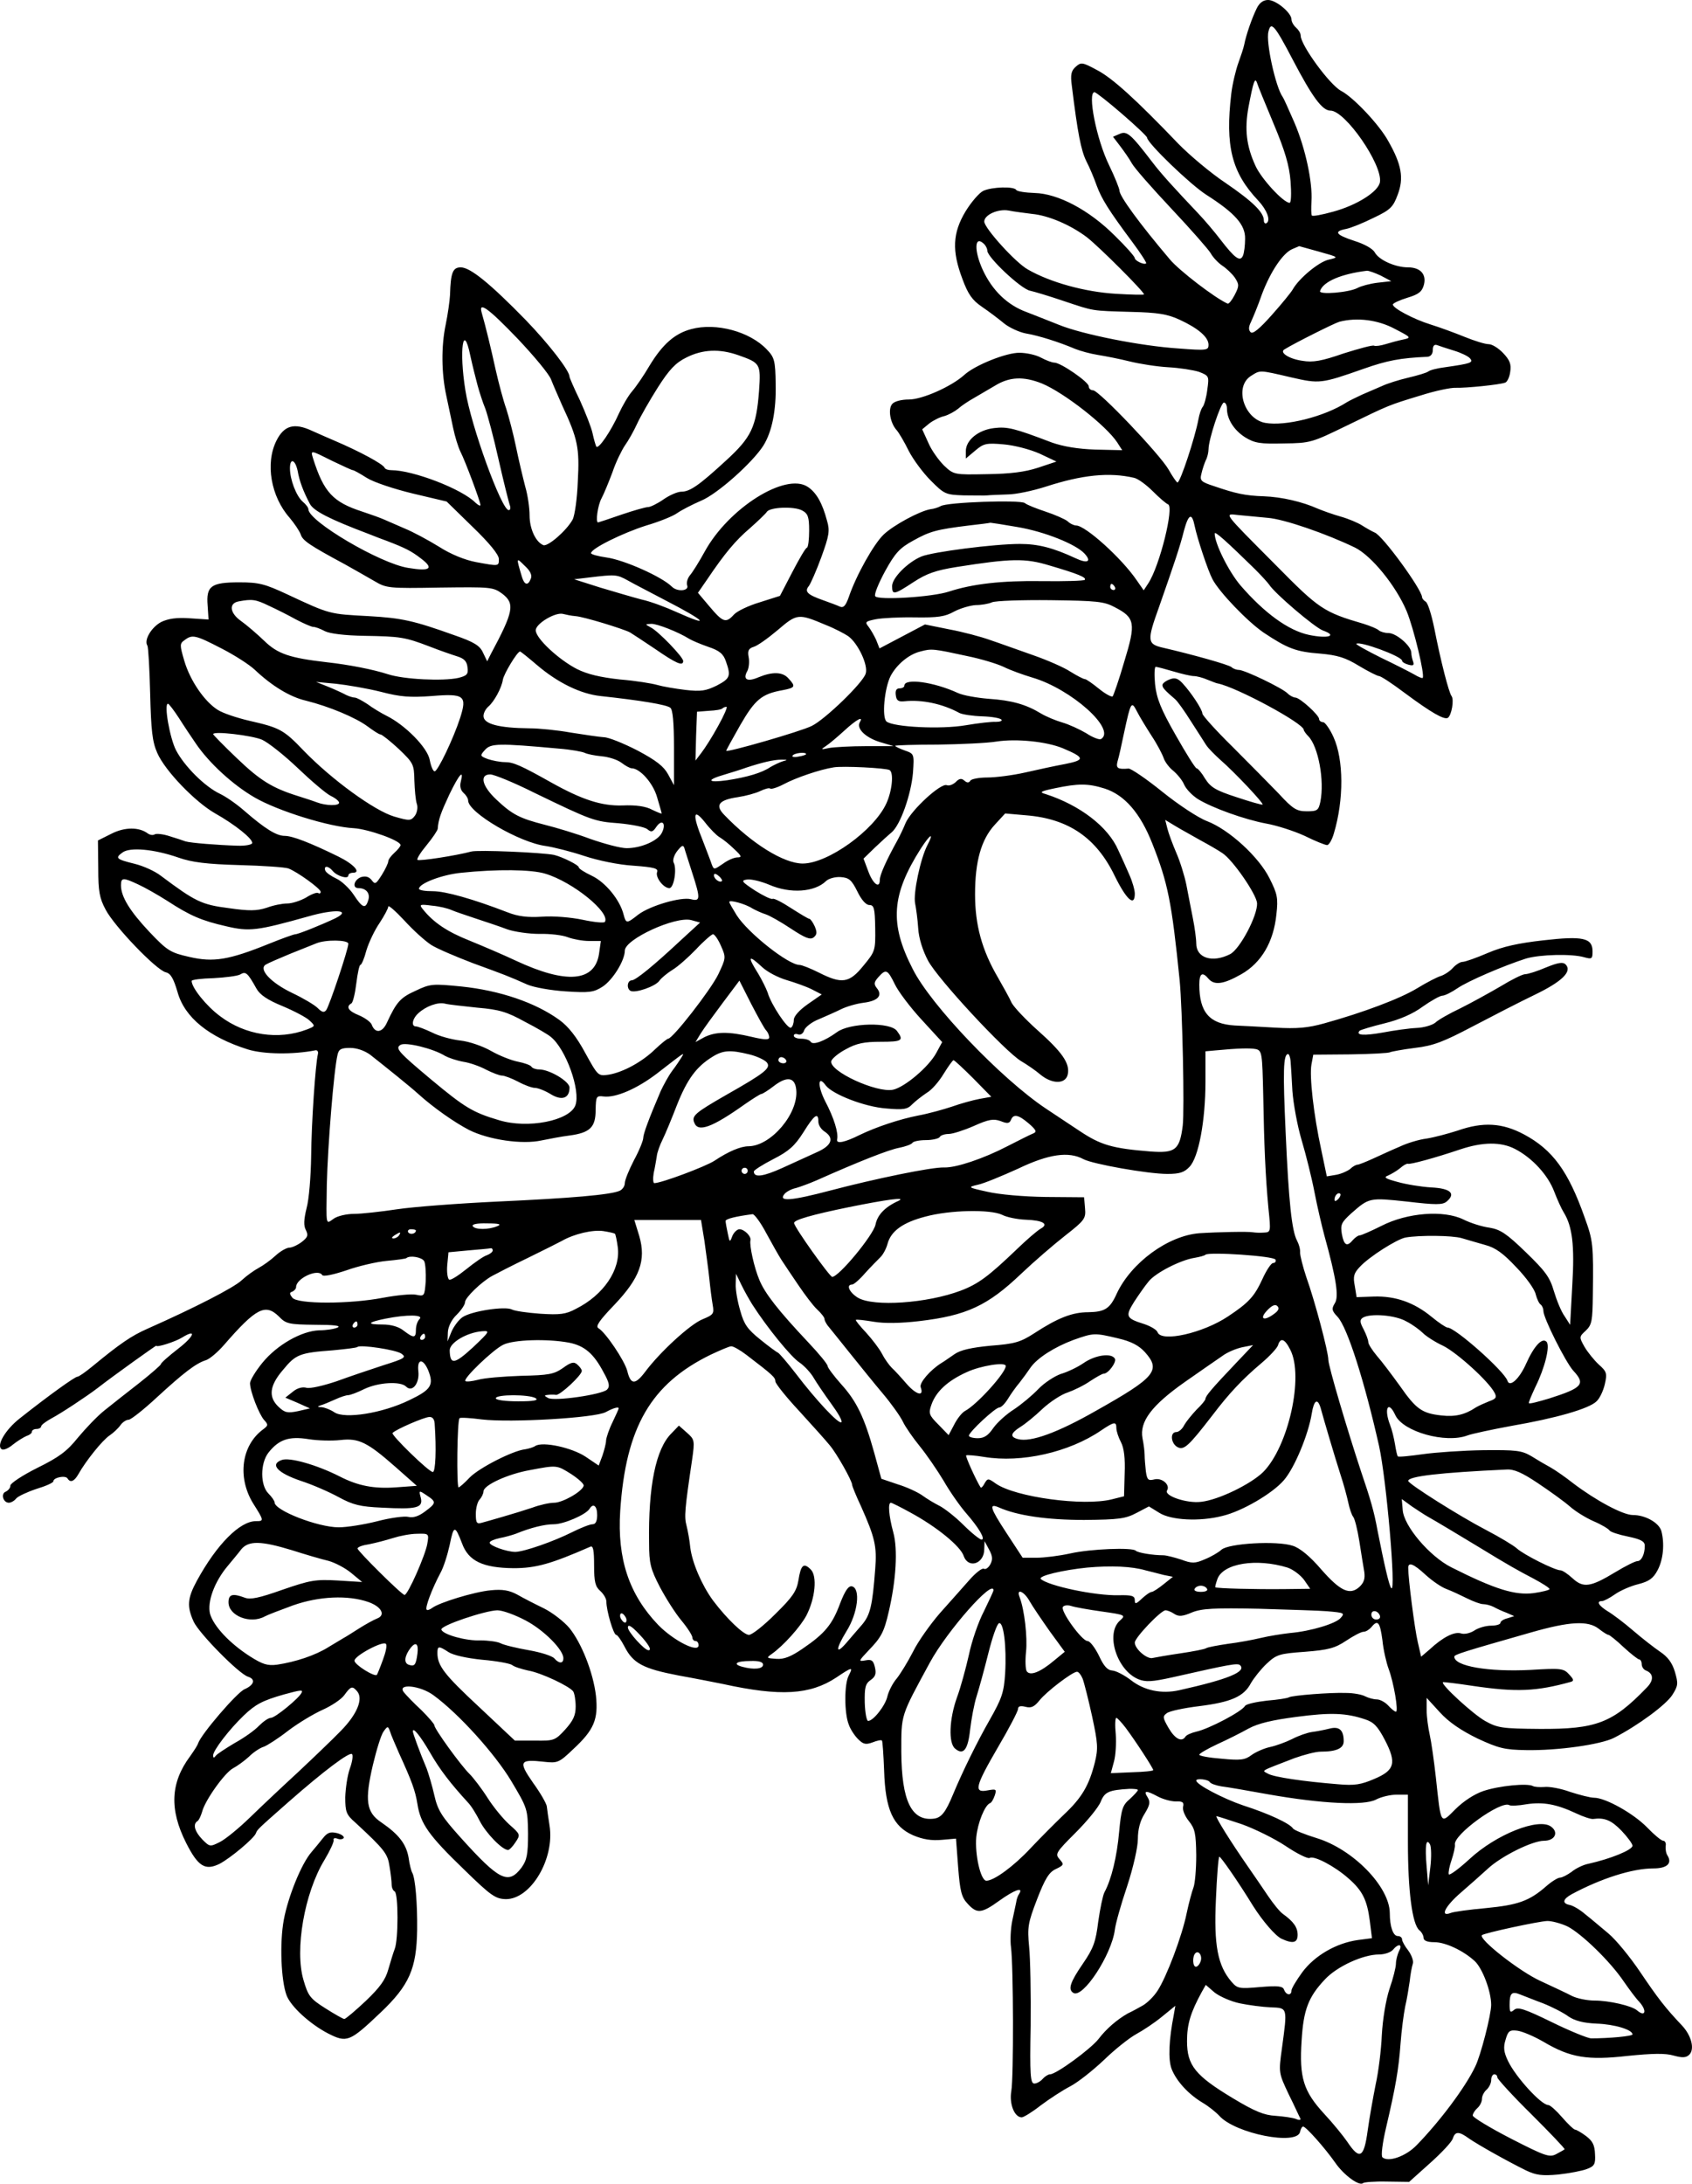 <svg xmlns="http://www.w3.org/2000/svg" version="1.0" preserveAspectRatio="xMidYMid meet" viewBox="102.62 65 550.75 710.6">

<g transform="translate(0,885) scale(0.1,-0.1)" fill="hsla(157, 14%, 25%, 0.6)" stroke="none">
<path d="M5117 8173 c-15 -30 -35 -87 -41 -119 -2 -10 -11 -37 -19 -59 -8 -22 -19 -67 -23 -100 -20 -170 1 -256 88 -348 28 -30 41 -64 27 -73 -5 -3 -9 1 -9 9 0 26 -37 62 -125 122 -48 32 -117 90 -154 128 -138 144 -214 213 -264 239 -48 26 -52 26 -69 11 -15 -13 -18 -26 -13 -62 19 -155 30 -210 47 -245 11 -21 26 -57 34 -80 16 -43 38 -79 117 -185 26 -35 46 -66 44 -68 -7 -6 -37 9 -37 17 0 5 -29 38 -65 73 -84 84 -185 137 -261 139 -30 1 -57 5 -60 10 -7 12 -79 10 -107 -3 -13 -6 -39 -36 -58 -67 -42 -70 -45 -128 -10 -220 18 -49 32 -69 63 -90 22 -15 54 -39 72 -54 17 -14 50 -29 71 -33 42 -7 108 -28 160 -50 17 -7 50 -16 75 -20 25 -4 71 -13 103 -21 32 -8 89 -17 125 -19 37 -2 82 -9 101 -15 33 -13 33 -14 27 -58 -3 -25 -10 -50 -15 -56 -5 -6 -11 -24 -14 -41 -11 -59 -59 -205 -68 -205 -3 0 -16 19 -29 42 -28 49 -227 258 -246 258 -8 0 -14 6 -14 13 0 14 -91 77 -112 77 -7 0 -26 7 -43 16 -16 9 -48 16 -70 16 -42 1 -145 -40 -180 -72 -42 -38 -137 -80 -180 -80 -25 0 -48 -6 -55 -15 -14 -17 -6 -62 15 -85 7 -8 25 -38 39 -67 15 -29 47 -72 72 -97 44 -44 48 -46 107 -48 34 0 69 -1 77 0 8 1 38 2 65 3 28 0 83 12 124 25 120 39 208 48 289 29 13 -3 40 -23 61 -44 21 -21 43 -40 49 -42 21 -7 -27 -201 -64 -257 l-15 -23 -23 33 c-49 72 -167 178 -197 178 -7 0 -20 6 -28 14 -9 7 -41 21 -71 31 -30 10 -61 22 -68 28 -14 11 -254 3 -274 -10 -7 -4 -22 -9 -33 -10 -35 -6 -119 -51 -152 -82 -32 -30 -90 -133 -114 -204 -10 -28 -17 -36 -29 -31 -8 4 -33 13 -55 21 -51 18 -61 28 -46 46 6 8 25 51 41 95 25 69 28 85 18 118 -15 57 -35 92 -63 110 -72 47 -257 -69 -335 -211 -18 -33 -40 -68 -48 -77 -8 -10 -12 -24 -9 -33 7 -18 -32 -22 -50 -4 -32 32 -155 87 -213 95 -28 4 -50 10 -50 14 0 15 104 66 180 90 41 12 86 30 100 40 14 10 49 28 79 41 53 22 167 124 202 179 28 45 42 114 40 200 -1 77 -4 87 -29 113 -55 58 -165 88 -246 66 -53 -14 -93 -49 -135 -118 -18 -31 -44 -69 -57 -84 -13 -15 -32 -48 -43 -72 -25 -56 -67 -119 -74 -108 -2 4 -8 24 -12 43 -4 19 -23 67 -41 107 -19 39 -34 74 -34 77 0 20 -67 106 -141 183 -117 120 -182 173 -213 173 -26 0 -33 -17 -35 -90 -1 -19 -7 -62 -14 -96 -15 -71 -14 -159 2 -232 6 -29 16 -76 22 -104 6 -29 17 -64 24 -78 16 -31 65 -163 65 -173 0 -5 -7 -1 -16 7 -44 45 -204 106 -274 106 -10 0 -20 3 -22 8 -5 12 -81 53 -163 88 -16 7 -49 21 -73 32 -58 27 -91 18 -116 -32 -37 -74 -18 -182 43 -251 16 -19 32 -43 36 -54 6 -20 28 -35 145 -98 30 -17 73 -41 95 -54 39 -23 46 -24 213 -21 165 2 173 2 203 -20 42 -32 37 -58 -37 -196 l-12 -24 -14 29 c-10 22 -29 34 -93 56 -131 47 -171 56 -278 62 -129 7 -125 5 -266 71 -73 34 -92 39 -156 39 -92 0 -108 -12 -103 -75 l3 -46 -61 4 c-43 3 -70 -1 -93 -12 -32 -17 -57 -59 -45 -77 3 -5 7 -76 9 -157 3 -119 7 -156 23 -192 25 -58 123 -159 187 -196 66 -37 126 -85 122 -98 -2 -5 -23 -9 -48 -8 -66 2 -152 9 -169 14 -8 3 -32 11 -52 17 -21 7 -43 9 -48 6 -6 -4 -16 -2 -23 3 -28 21 -75 21 -118 -1 l-44 -22 1 -90 c0 -75 4 -98 24 -135 28 -54 165 -197 196 -204 16 -4 25 -20 38 -64 23 -83 102 -147 229 -187 52 -16 147 -17 219 -3 7 2 11 -4 9 -12 -8 -33 -21 -221 -22 -333 -1 -65 -7 -141 -15 -169 -9 -37 -10 -57 -2 -71 8 -17 6 -23 -13 -38 -13 -10 -32 -19 -41 -19 -9 0 -30 -12 -45 -26 -15 -14 -40 -32 -55 -40 -15 -8 -40 -26 -55 -40 -25 -24 -154 -90 -305 -157 -55 -24 -92 -50 -182 -124 -22 -18 -43 -33 -48 -33 -8 0 -92 -60 -188 -136 -47 -37 -77 -89 -58 -100 5 -4 22 3 36 15 15 12 35 24 44 28 10 3 18 9 18 14 0 5 7 9 15 9 8 0 15 4 15 8 0 5 15 16 33 26 32 17 114 71 152 100 50 39 190 139 190 137 0 -7 62 13 83 26 50 31 41 5 -12 -36 -31 -24 -56 -46 -56 -50 0 -3 -32 -31 -70 -61 -39 -30 -89 -70 -113 -89 -23 -18 -62 -59 -87 -89 -36 -45 -62 -64 -133 -99 -48 -24 -87 -50 -87 -57 0 -8 -7 -16 -15 -20 -17 -6 -9 -36 10 -36 7 0 18 6 24 14 6 7 36 21 66 31 30 9 55 20 55 25 0 12 39 20 46 9 9 -15 22 -10 36 15 23 41 77 109 101 125 12 8 28 23 35 33 7 10 19 18 27 18 7 0 49 33 92 73 86 79 127 111 160 121 12 4 38 26 58 49 105 121 135 136 179 93 23 -24 32 -26 118 -27 61 0 86 -3 73 -9 -11 -5 -38 -9 -60 -9 -57 -2 -137 -47 -185 -106 -22 -27 -40 -57 -40 -66 0 -26 29 -101 46 -120 14 -15 13 -18 -3 -30 -71 -52 -85 -156 -33 -241 36 -57 36 -58 9 -58 -52 0 -127 -75 -192 -194 -31 -57 -33 -84 -10 -134 19 -39 146 -168 176 -178 26 -8 21 -27 -11 -41 -25 -11 -141 -146 -151 -176 -2 -7 -14 -25 -26 -42 -64 -86 -68 -173 -13 -282 39 -77 62 -91 109 -68 36 19 111 82 118 99 5 13 4 12 106 102 116 102 199 164 207 156 4 -4 1 -25 -7 -47 -8 -22 -14 -64 -15 -93 0 -48 3 -57 33 -83 95 -88 105 -101 111 -142 4 -23 7 -50 7 -59 0 -10 4 -20 10 -23 12 -8 12 -157 0 -187 -5 -13 -14 -43 -21 -67 -9 -33 -27 -58 -73 -102 -34 -32 -66 -59 -70 -59 -4 0 -32 16 -62 35 -49 31 -56 40 -71 92 -29 98 3 283 68 390 18 30 32 60 30 65 -2 6 4 8 12 5 9 -4 18 -2 21 2 2 5 -7 12 -22 16 -22 5 -31 2 -46 -17 -10 -13 -27 -33 -37 -45 -33 -38 -76 -145 -90 -220 -14 -75 -9 -198 9 -246 14 -37 77 -94 135 -124 61 -31 70 -28 170 67 95 90 118 144 120 270 1 86 -6 169 -16 186 -3 5 -9 27 -12 50 -8 44 -32 75 -89 114 -49 33 -54 71 -27 187 12 50 27 99 35 109 13 18 14 18 21 -1 3 -11 17 -42 29 -70 42 -92 53 -122 60 -166 10 -64 38 -103 150 -211 90 -88 104 -97 138 -98 81 0 159 131 142 239 -4 25 -8 54 -9 63 -1 9 -21 44 -45 77 -48 69 -44 77 36 68 44 -5 49 -3 95 41 68 63 82 97 74 174 -9 76 -47 172 -87 221 -17 20 -54 49 -82 63 -29 14 -68 34 -87 45 -26 14 -48 18 -87 14 -53 -5 -168 -40 -191 -58 -7 -5 -15 -8 -17 -5 -6 6 17 67 44 118 11 19 24 61 31 93 13 64 17 65 40 5 21 -58 68 -80 168 -81 73 0 122 14 250 70 9 4 12 -12 12 -61 0 -54 4 -69 20 -83 11 -10 20 -25 20 -35 0 -29 23 -108 32 -108 4 0 16 -17 27 -38 28 -55 61 -72 175 -94 56 -10 121 -23 146 -28 187 -41 283 -35 368 21 52 35 56 36 41 7 -15 -27 -15 -123 0 -160 5 -15 19 -36 30 -47 17 -17 25 -19 47 -11 15 6 29 9 31 6 2 -2 5 -46 7 -97 4 -128 29 -182 94 -211 33 -14 61 -18 94 -15 l46 4 7 -93 c6 -78 11 -98 31 -119 30 -33 45 -32 103 10 49 35 79 46 65 23 -5 -7 -9 -19 -10 -28 -2 -8 -7 -35 -13 -61 -5 -25 -7 -63 -4 -85 8 -61 9 -424 1 -469 -7 -41 10 -85 34 -85 6 0 34 17 62 39 28 21 71 49 96 62 25 13 74 52 110 86 36 35 83 72 105 84 22 12 60 37 84 57 l43 35 -5 -29 c-16 -81 -19 -146 -7 -177 16 -40 55 -82 100 -109 19 -11 44 -31 55 -43 52 -58 254 -98 263 -52 2 9 6 17 10 17 9 0 71 -70 104 -117 28 -41 79 -78 91 -67 3 3 38 6 78 5 l72 -1 68 61 c37 33 71 69 74 80 8 24 20 24 53 0 29 -20 121 -72 186 -104 32 -15 51 -18 105 -13 36 4 78 12 93 18 24 9 28 16 26 48 -1 30 -8 43 -29 59 -16 12 -32 21 -36 21 -4 0 -23 18 -42 40 -19 22 -39 40 -45 40 -23 0 -106 91 -131 143 -14 29 -16 45 -8 70 8 28 13 32 38 29 16 -2 54 -18 85 -36 88 -52 143 -61 275 -46 80 8 122 9 149 1 29 -8 41 -7 51 3 18 18 7 62 -24 95 -54 57 -78 88 -136 174 -33 49 -79 105 -103 125 -24 20 -58 49 -76 63 -17 15 -40 28 -50 30 -26 5 -23 19 6 35 95 51 197 84 266 84 44 0 62 16 46 42 -5 7 -7 21 -6 31 2 9 -2 17 -8 17 -6 0 -30 20 -53 44 -44 45 -135 96 -172 96 -12 0 -47 9 -78 19 -30 11 -68 18 -84 16 -15 -1 -32 0 -37 3 -18 10 -110 1 -161 -16 -30 -10 -66 -34 -91 -59 -50 -50 -47 -54 -64 103 -6 54 -15 117 -20 139 -5 22 -10 58 -10 80 l0 40 43 -47 c29 -32 69 -59 122 -85 69 -32 89 -37 158 -38 103 -2 244 18 287 40 78 40 170 108 190 140 19 30 19 37 8 75 -9 30 -24 49 -48 65 -19 13 -59 44 -88 69 -29 25 -66 53 -83 63 -29 18 -38 33 -18 33 6 0 25 10 42 22 17 12 51 27 76 33 35 9 49 19 63 46 18 34 23 85 12 127 -8 27 -52 52 -93 52 -32 0 -120 47 -195 104 -24 19 -57 42 -73 51 -15 8 -44 25 -63 37 -31 18 -49 20 -155 19 -66 -1 -155 -7 -197 -13 -43 -6 -80 -10 -82 -7 -2 2 -6 20 -9 39 -3 19 -10 48 -16 63 -21 54 -6 82 17 32 25 -54 164 -93 235 -66 13 5 78 19 143 31 145 25 253 56 277 80 10 9 22 34 27 56 8 35 6 41 -20 64 -15 14 -36 40 -46 57 -18 32 -18 33 4 53 20 19 22 32 23 118 2 162 1 174 -27 251 -53 150 -104 220 -198 270 -70 37 -132 41 -215 12 -31 -10 -76 -22 -101 -26 -25 -3 -64 -15 -87 -26 -24 -10 -63 -28 -87 -39 -24 -11 -47 -20 -51 -20 -5 0 -16 -6 -24 -14 -9 -7 -29 -16 -46 -19 l-30 -5 -18 86 c-25 115 -39 240 -32 278 l6 32 121 1 c67 1 125 4 129 7 4 2 41 9 81 14 60 7 93 20 188 70 63 33 154 80 202 103 89 43 123 76 100 99 -8 8 -24 6 -63 -10 -28 -12 -59 -22 -68 -22 -9 0 -45 -18 -81 -40 -36 -21 -94 -53 -130 -71 -36 -17 -73 -38 -82 -47 -10 -8 -37 -16 -60 -17 -24 -1 -74 -8 -111 -15 -62 -11 -89 -9 -75 6 4 3 40 14 81 24 49 12 93 31 125 55 27 19 56 35 63 35 8 0 30 11 49 24 35 24 152 74 224 97 45 13 148 16 189 4 25 -7 27 -5 27 19 0 44 -31 51 -161 36 -80 -9 -131 -20 -180 -41 -37 -16 -74 -29 -82 -29 -8 0 -22 -9 -32 -20 -10 -11 -27 -22 -39 -26 -11 -3 -46 -21 -77 -40 -56 -34 -176 -79 -302 -114 -54 -15 -88 -18 -160 -14 -51 3 -110 6 -132 7 -82 5 -115 43 -115 133 0 37 10 43 30 19 19 -22 49 -18 107 15 65 37 105 105 114 195 6 53 3 66 -22 116 -35 71 -133 160 -204 187 -29 11 -94 54 -146 96 -52 42 -101 75 -109 75 -36 -3 -42 1 -36 24 4 12 13 54 21 92 22 102 24 105 42 70 8 -16 30 -52 48 -80 18 -27 35 -60 39 -72 4 -12 18 -31 31 -41 13 -11 30 -31 36 -46 7 -15 27 -35 44 -46 47 -29 153 -67 223 -80 34 -6 90 -24 125 -40 34 -17 67 -30 73 -30 6 0 16 17 22 38 33 110 32 240 -1 313 -12 27 -28 49 -34 49 -7 0 -13 5 -13 10 0 13 -62 69 -77 70 -6 0 -18 6 -25 13 -17 18 -141 77 -159 77 -8 0 -19 4 -24 9 -9 8 -127 41 -222 63 -53 12 -54 22 -14 133 49 140 69 199 81 248 15 55 26 60 35 15 8 -39 43 -145 58 -173 22 -42 114 -138 167 -174 77 -51 104 -62 184 -68 56 -5 82 -13 126 -40 30 -18 60 -33 65 -33 6 0 44 -25 85 -56 85 -63 127 -87 139 -80 12 8 21 59 12 71 -9 12 -35 113 -56 220 -9 44 -21 83 -28 87 -7 4 -12 11 -12 15 -2 27 -129 201 -154 210 -9 4 -27 14 -41 23 -14 9 -45 22 -70 29 -25 7 -58 19 -75 26 -49 22 -117 38 -175 40 -61 2 -92 9 -162 33 -43 14 -47 18 -41 41 3 14 10 34 14 43 5 9 9 26 9 36 0 32 40 152 50 152 6 0 10 -9 10 -20 0 -34 23 -70 59 -93 31 -19 49 -22 126 -20 87 1 92 3 205 58 140 68 135 66 240 98 47 15 99 26 115 25 33 -1 143 10 161 17 6 2 14 18 16 35 4 24 -1 38 -23 61 -15 16 -36 29 -47 29 -12 0 -47 11 -79 24 -32 13 -81 31 -110 40 -55 17 -123 53 -123 65 0 4 21 14 47 22 37 11 48 20 54 42 9 34 -11 57 -52 57 -41 0 -95 24 -108 49 -7 12 -34 27 -66 37 -61 20 -69 31 -27 39 15 3 55 19 89 36 55 26 64 35 79 76 20 53 13 97 -31 174 -29 53 -113 142 -153 163 -37 19 -132 149 -132 180 0 8 -7 19 -15 26 -8 7 -15 19 -15 27 0 21 -50 63 -76 63 -16 0 -28 -9 -37 -27z m117 -167 c64 -122 96 -166 123 -166 48 0 169 -175 161 -232 -4 -31 -75 -76 -153 -97 -36 -10 -67 -16 -69 -12 -2 3 -2 24 -1 46 4 63 -20 173 -55 255 -18 41 -35 80 -39 85 -23 33 -55 179 -46 212 8 35 20 22 79 -91z m-62 -209 c37 -88 51 -136 55 -187 3 -39 2 -70 -3 -70 -20 0 -92 78 -111 120 -30 65 -36 119 -23 191 16 84 21 99 28 79 2 -8 27 -68 54 -133z m-493 32 c44 -38 81 -73 81 -77 1 -18 141 -153 193 -186 94 -60 127 -98 126 -143 0 -21 -3 -46 -7 -55 -9 -21 -26 -9 -73 52 -19 25 -52 64 -74 87 -73 77 -120 128 -150 168 -69 90 -81 100 -105 89 l-21 -9 23 -30 c12 -16 30 -41 38 -56 8 -15 67 -82 130 -149 63 -67 120 -132 127 -144 7 -13 24 -31 37 -40 14 -9 33 -27 42 -40 14 -22 14 -27 -1 -56 -9 -17 -19 -30 -23 -28 -41 18 -158 108 -188 144 -100 118 -164 206 -164 224 0 6 -15 44 -34 83 -41 84 -71 237 -47 237 4 0 45 -32 90 -71z m-294 -325 c54 -5 126 -36 179 -76 40 -31 186 -177 186 -186 0 -2 -42 -1 -92 2 -100 6 -213 37 -286 79 -40 22 -142 135 -142 156 0 22 45 42 79 36 19 -4 54 -8 76 -11z m-145 -120 c0 -21 109 -124 139 -130 14 -3 64 -18 111 -34 99 -33 86 -31 220 -35 84 -2 116 -7 155 -25 61 -28 95 -57 95 -82 0 -18 -6 -19 -97 -12 -124 8 -314 46 -390 77 -32 13 -79 31 -104 41 -64 23 -113 71 -144 138 -28 61 -27 111 1 87 8 -6 14 -18 14 -25z m1080 -3 c64 -18 65 -18 31 -26 -32 -7 -97 -61 -117 -97 -5 -9 -35 -46 -68 -83 -41 -46 -62 -63 -69 -56 -7 7 -7 17 1 33 6 13 23 53 36 91 28 74 69 135 100 147 12 5 21 9 21 9 0 0 29 -8 65 -18z m201 -78 l34 -18 -45 -5 c-25 -3 -54 -11 -65 -17 -28 -15 -127 -23 -122 -10 10 31 70 56 153 66 6 0 26 -7 45 -16z m-2810 -205 c54 -57 103 -116 109 -133 6 -16 23 -54 36 -84 51 -109 57 -139 51 -247 -2 -56 -10 -112 -17 -125 -20 -36 -80 -88 -95 -83 -25 10 -45 53 -45 97 0 24 -6 66 -14 93 -7 27 -21 85 -30 129 -9 44 -24 100 -32 125 -9 25 -24 81 -34 125 -16 73 -33 143 -46 188 -11 38 23 13 117 -85z m2855 32 c54 -28 55 -29 27 -35 -15 -3 -41 -10 -57 -15 -16 -5 -32 -7 -37 -5 -4 3 -48 -9 -99 -25 -72 -25 -100 -30 -135 -24 -43 6 -75 27 -58 37 34 21 164 86 179 90 58 15 126 6 180 -23z m-2985 -185 c6 -22 17 -56 25 -75 7 -19 27 -93 43 -165 16 -71 33 -138 36 -147 4 -10 3 -18 -3 -18 -23 0 -123 274 -141 390 -21 130 -7 225 16 113 7 -32 18 -76 24 -98z m3178 114 c23 -7 46 -18 52 -25 12 -14 3 -17 -81 -29 -24 -3 -49 -9 -55 -14 -5 -4 -35 -13 -65 -20 -30 -7 -68 -19 -85 -27 -16 -7 -46 -20 -65 -28 -19 -9 -42 -20 -50 -25 -73 -47 -201 -79 -266 -67 -68 13 -101 116 -47 152 32 20 25 21 132 -4 92 -21 97 -21 236 28 77 27 118 35 208 39 10 1 17 9 17 22 0 14 5 19 14 16 8 -3 32 -11 55 -18z m-2329 -15 c71 -25 73 -28 67 -115 -9 -119 -25 -152 -108 -228 -87 -80 -117 -101 -145 -101 -12 0 -38 -11 -58 -25 -20 -14 -43 -25 -50 -25 -8 0 -47 -11 -88 -25 -40 -14 -74 -25 -75 -25 -9 0 -1 56 11 78 8 15 24 54 36 86 11 33 30 71 40 86 11 15 29 47 40 71 11 24 42 78 68 119 37 58 58 80 93 97 52 26 107 29 169 7z m988 -92 c72 -30 209 -137 245 -192 l16 -25 -87 2 c-58 2 -105 10 -142 23 -123 47 -145 52 -188 47 -51 -6 -92 -39 -92 -75 l0 -24 31 26 c27 23 36 25 92 20 35 -3 85 -16 117 -30 l55 -26 -60 -20 c-43 -14 -90 -20 -167 -21 -106 -2 -107 -2 -139 28 -17 17 -41 50 -51 74 l-20 44 23 19 c13 10 35 21 49 24 14 4 34 15 45 24 11 10 34 25 50 34 17 10 48 28 70 41 47 29 93 31 153 7z m-2310 -252 c34 -16 63 -30 67 -30 3 0 23 -11 45 -25 22 -14 88 -36 150 -51 l110 -26 85 -83 c54 -52 85 -90 85 -104 0 -24 1 -24 -75 -10 -36 7 -81 25 -120 50 -34 21 -84 48 -111 59 -27 12 -58 25 -69 30 -11 5 -42 16 -69 25 -96 31 -126 63 -161 174 -8 27 -9 27 63 -9z m-113 -32 c6 -34 18 -66 40 -108 13 -23 63 -49 190 -97 22 -9 49 -19 60 -23 60 -23 80 -33 111 -57 44 -33 31 -43 -41 -31 -91 14 -325 152 -325 191 0 5 -8 16 -19 25 -21 19 -41 72 -41 108 0 35 17 29 25 -8z m1642 -129 c19 -10 23 -21 23 -65 0 -29 -3 -54 -7 -56 -5 -1 -26 -38 -48 -80 l-40 -77 -66 -21 c-37 -11 -74 -29 -84 -40 -26 -29 -36 -25 -79 26 l-38 45 29 42 c58 86 93 128 140 168 26 23 51 47 55 53 9 16 89 19 115 5z m1515 -24 c54 -4 192 -52 285 -97 54 -27 133 -124 168 -207 23 -56 60 -209 52 -217 -1 -2 -14 3 -27 11 -14 8 -63 33 -109 55 -46 23 -82 43 -80 45 11 10 149 -41 149 -55 0 -4 9 -10 21 -13 15 -4 19 -2 15 10 -3 8 -6 21 -6 29 0 22 -49 64 -74 64 -12 0 -26 4 -32 9 -5 5 -27 14 -49 21 -130 38 -145 48 -285 190 -177 178 -170 169 -123 164 21 -2 64 -6 95 -9z m-814 -30 c89 -15 190 -56 218 -86 25 -27 10 -34 -30 -15 -71 33 -120 46 -180 46 -84 0 -285 -26 -321 -41 -45 -19 -95 -70 -95 -96 0 -30 6 -29 70 13 43 28 72 38 140 49 178 28 223 29 302 5 92 -27 122 -39 115 -47 -3 -3 -66 -5 -139 -4 -132 2 -226 -9 -303 -34 -54 -18 -232 -29 -240 -15 -4 6 11 42 32 81 33 60 48 76 92 100 54 30 75 36 181 49 36 4 67 8 70 9 3 0 42 -6 88 -14z m773 -137 c21 -21 41 -43 46 -50 18 -29 150 -141 176 -150 48 -17 16 -27 -46 -14 -67 14 -145 71 -223 161 -39 46 -84 137 -84 169 0 9 38 -25 131 -116z m-2357 -31 c-9 -24 -21 -21 -29 6 -19 64 -19 64 9 36 18 -16 25 -31 20 -42z m316 -6 c19 -11 76 -40 125 -66 128 -66 148 -88 34 -37 -35 16 -86 35 -114 41 -27 7 -88 25 -135 39 l-85 27 50 6 c84 10 89 10 125 -10z m1585 -21 c3 -5 1 -10 -4 -10 -6 0 -11 5 -11 10 0 6 2 10 4 10 3 0 8 -4 11 -10z m-2754 -61 c24 -11 64 -31 89 -45 25 -13 50 -24 56 -24 7 0 23 -6 38 -14 16 -8 65 -14 128 -15 117 -2 132 -4 213 -35 33 -13 74 -27 90 -32 22 -7 31 -16 33 -36 3 -22 -2 -27 -30 -34 -50 -11 -177 -5 -229 12 -50 16 -127 31 -199 39 -121 14 -160 27 -204 70 -24 23 -58 52 -75 64 -37 26 -41 58 -8 64 43 8 55 7 98 -14z m2754 -5 c66 -34 69 -52 31 -176 -17 -59 -35 -110 -38 -114 -4 -3 -24 8 -45 25 -21 17 -41 31 -45 31 -5 0 -26 11 -47 24 -21 14 -76 38 -122 54 -46 16 -109 39 -139 49 -30 11 -91 27 -134 35 l-79 16 -74 -39 -74 -39 -11 28 c-7 15 -18 34 -25 43 -12 15 -10 17 24 24 21 4 79 7 128 6 73 -1 97 2 127 19 21 11 53 20 70 21 18 0 42 4 53 9 11 5 97 8 190 7 151 -2 175 -4 210 -23z m-1755 -29 c27 -2 157 -42 177 -53 7 -4 43 -28 82 -54 68 -47 91 -57 91 -39 0 13 -80 96 -105 109 -20 11 -20 11 2 12 19 0 86 -26 123 -49 8 -5 36 -17 62 -26 36 -12 49 -23 57 -47 17 -48 14 -56 -30 -79 -35 -17 -51 -20 -102 -14 -33 4 -74 11 -91 16 -17 5 -72 14 -122 18 -64 7 -106 17 -140 34 -60 31 -134 100 -134 126 0 22 66 61 90 53 8 -2 26 -6 40 -7z m815 -29 c28 -11 60 -28 72 -36 32 -23 66 -95 57 -122 -9 -30 -131 -148 -175 -170 -35 -18 -279 -88 -279 -81 0 2 21 40 46 84 48 83 70 101 137 113 42 8 44 12 20 38 -19 22 -52 23 -98 4 -37 -16 -52 -7 -36 21 5 10 7 30 4 45 -4 20 0 28 16 33 12 3 47 28 79 55 63 54 67 54 157 16z m-1968 -76 c43 -22 91 -53 108 -69 56 -53 115 -89 167 -101 76 -19 162 -55 201 -84 19 -14 37 -26 42 -26 4 0 31 -21 59 -47 48 -46 50 -50 51 -103 1 -30 4 -64 8 -76 4 -11 1 -28 -6 -38 -13 -17 -17 -18 -68 -3 -64 19 -203 120 -294 214 -66 69 -78 75 -179 98 -38 9 -84 24 -101 35 -43 27 -90 95 -109 160 -15 51 -15 56 1 67 25 19 35 17 120 -27z m2428 -25 c44 -9 97 -25 118 -35 22 -11 64 -26 94 -35 126 -37 274 -169 223 -200 -5 -3 -27 5 -48 19 -22 13 -57 29 -78 35 -21 6 -52 19 -69 29 -49 30 -96 43 -170 48 -38 3 -84 11 -101 19 -78 36 -174 49 -174 24 0 -5 -7 -9 -16 -9 -10 0 -14 -7 -12 -22 2 -18 9 -22 28 -20 57 6 124 -8 179 -38 10 -5 43 -10 75 -11 31 -1 59 -6 62 -11 3 -4 -5 -7 -18 -7 -13 1 -57 -4 -98 -11 -82 -14 -235 -6 -258 12 -16 13 -7 108 13 148 20 38 60 71 97 80 37 10 42 9 153 -15z m-1401 -29 c68 -58 142 -94 207 -101 129 -14 215 -28 227 -38 8 -6 12 -46 12 -131 l0 -121 -19 35 c-14 26 -38 45 -100 78 -45 23 -94 43 -109 43 -15 1 -63 8 -107 15 -44 8 -105 14 -135 14 -100 1 -150 14 -150 40 0 10 7 23 16 31 18 15 43 60 47 87 3 19 47 92 56 92 2 0 27 -20 55 -44z m2072 -21 c27 -8 57 -15 66 -15 9 0 29 -5 45 -12 15 -6 30 -12 33 -12 61 -12 280 -130 280 -151 0 -3 7 -13 15 -21 32 -33 53 -143 39 -213 -6 -28 -10 -31 -44 -31 -33 0 -45 7 -91 57 -30 31 -98 100 -151 153 -54 53 -98 102 -98 108 0 13 -37 69 -65 99 -15 16 -25 19 -42 12 -13 -5 -23 -13 -23 -18 0 -9 6 -16 42 -47 7 -6 30 -38 50 -70 21 -33 44 -68 50 -78 7 -11 29 -33 48 -50 46 -40 140 -140 136 -144 -2 -2 -40 9 -85 24 -68 22 -84 32 -102 60 -11 19 -24 34 -28 34 -4 0 -34 48 -68 108 -48 84 -62 119 -67 165 -3 31 -2 57 2 57 5 0 31 -7 58 -15z m-2581 -66 c65 -17 96 -19 166 -14 107 9 116 1 93 -71 -22 -68 -73 -174 -83 -174 -5 0 -12 16 -16 37 -7 40 -80 114 -141 144 -18 9 -46 26 -62 38 -17 11 -35 21 -41 21 -6 0 -19 4 -29 9 -9 5 -35 17 -57 26 l-40 16 65 -6 c36 -4 101 -15 145 -26z m-656 -86 c17 -27 42 -64 55 -83 43 -63 120 -134 191 -175 76 -44 243 -96 323 -100 47 -3 152 -40 152 -55 0 -4 -9 -15 -20 -25 -11 -10 -20 -22 -20 -28 0 -5 -9 -25 -21 -44 -19 -30 -22 -32 -33 -17 -9 11 -19 14 -34 10 -23 -8 -31 -36 -9 -36 25 0 39 -17 32 -39 -9 -30 -19 -26 -48 18 -14 21 -40 45 -56 52 -17 8 -33 19 -36 26 -6 17 10 16 24 -1 14 -17 51 -28 51 -15 0 5 7 9 15 9 28 0 3 28 -48 53 -92 45 -149 67 -174 67 -27 0 -64 23 -132 82 -25 22 -60 46 -79 55 -49 23 -116 90 -143 142 -20 39 -40 151 -26 151 3 0 19 -21 36 -47z m1755 -25 c-19 -35 -44 -74 -55 -88 l-19 -25 2 80 3 79 39 3 c21 1 41 4 44 8 3 3 9 5 13 5 4 0 -8 -28 -27 -62z m461 12 c-12 -20 17 -49 63 -64 l47 -14 -90 0 c-49 0 -103 -3 -120 -6 -27 -6 -28 -5 -11 6 11 7 38 30 60 50 39 36 64 50 51 28z m-1946 -57 c20 -9 72 -50 116 -92 44 -42 92 -83 108 -91 15 -7 27 -17 27 -22 0 -11 -43 -10 -72 1 -13 5 -41 14 -63 21 -83 26 -123 51 -198 123 -42 40 -77 76 -77 78 0 11 126 -4 159 -18z m2607 -28 c71 -30 73 -38 8 -51 -33 -6 -92 -19 -132 -28 -40 -9 -95 -16 -122 -16 -27 0 -52 -5 -55 -10 -5 -8 -11 -8 -20 0 -9 8 -17 7 -28 -5 -9 -8 -21 -13 -29 -10 -19 8 -115 -80 -134 -123 -8 -20 -21 -46 -27 -57 -37 -67 -57 -112 -57 -128 0 -31 -23 -13 -38 29 l-15 40 36 35 c20 19 44 41 55 50 29 24 64 124 70 195 4 61 4 61 -27 72 -17 6 -31 13 -31 15 0 2 62 4 138 4 75 1 162 5 192 10 65 10 163 0 216 -22z m-1641 -1 c39 -3 77 -10 85 -14 8 -4 33 -9 55 -11 22 -2 51 -11 64 -21 13 -10 28 -18 33 -18 27 0 70 -48 83 -94 8 -27 15 -51 15 -53 0 -2 -14 4 -31 12 -20 11 -52 16 -97 14 -68 -2 -132 19 -232 75 -98 55 -123 66 -150 66 -16 0 -41 5 -56 10 -26 10 -26 11 -9 30 19 21 43 22 240 4z m805 -18 c0 -2 -11 -6 -25 -8 -13 -3 -22 -1 -19 3 5 9 44 13 44 5z m-75 -23 c-10 -3 -29 -12 -41 -19 -28 -19 -76 -33 -141 -43 -64 -9 -69 1 -10 18 23 7 56 17 72 23 52 17 89 26 115 26 20 0 21 -1 5 -5z m347 -29 c14 -9 8 -68 -11 -109 -40 -87 -190 -195 -272 -195 -61 0 -165 64 -256 159 -30 31 -17 48 45 57 26 4 59 13 73 20 15 7 29 11 32 8 3 -3 23 3 44 14 39 21 118 48 163 55 29 5 171 -2 182 -9z m-1396 -38 c-4 -15 0 -28 9 -36 8 -7 15 -18 15 -25 0 -39 167 -137 253 -148 26 -4 82 -18 124 -32 45 -15 112 -29 161 -32 68 -5 82 -9 77 -21 -6 -17 21 -52 40 -52 15 0 25 63 14 83 -4 7 1 24 11 37 15 19 20 22 24 10 2 -8 14 -44 25 -79 28 -86 27 -95 -4 -87 -33 8 -132 -21 -171 -50 -38 -30 -40 -30 -48 0 -12 48 -59 105 -103 126 -23 11 -43 23 -43 28 0 7 -52 33 -80 40 -39 8 -248 17 -270 11 -48 -13 -170 -32 -175 -27 -3 3 10 24 30 48 19 23 35 47 36 53 2 30 10 52 38 112 32 66 48 84 37 41z m238 -35 c190 -92 197 -94 277 -100 42 -4 83 -12 92 -19 13 -11 18 -10 30 8 19 27 33 9 17 -21 -14 -26 -68 -49 -114 -49 -20 0 -72 14 -118 30 -45 17 -112 37 -148 46 -82 21 -106 33 -158 82 -47 44 -56 82 -20 82 12 0 76 -26 142 -59z m1858 13 c65 -21 116 -80 155 -179 51 -129 63 -189 89 -445 9 -93 16 -422 10 -473 -10 -79 -24 -90 -105 -84 -125 10 -162 21 -231 67 -14 9 -63 42 -110 73 -145 97 -374 336 -433 454 -76 148 -69 241 26 391 31 48 45 56 22 12 -23 -44 -47 -159 -40 -190 3 -15 8 -51 10 -81 2 -33 15 -73 32 -105 32 -60 250 -295 303 -327 19 -11 48 -31 63 -44 39 -32 83 -31 89 2 7 35 -19 72 -99 143 -38 34 -76 74 -84 89 -7 16 -28 53 -45 83 -52 89 -74 171 -74 270 0 107 20 178 64 226 l34 37 68 -6 c138 -11 229 -73 289 -198 38 -77 65 -101 65 -57 0 12 -8 40 -18 62 -10 23 -26 59 -36 80 -33 76 -125 146 -236 182 -22 6 -18 9 30 19 76 16 108 16 162 -1z m-1254 -158 c10 -6 31 -22 47 -38 25 -23 27 -28 12 -28 -11 0 -32 -9 -48 -21 -28 -19 -29 -20 -36 -2 -3 10 -17 45 -29 77 -35 86 -32 109 7 60 17 -22 38 -43 47 -48z m1565 -10 c26 -14 59 -33 72 -42 34 -22 111 -134 113 -163 2 -40 -56 -150 -88 -166 -57 -29 -110 -13 -110 35 0 15 -5 52 -11 82 -6 29 -15 78 -21 108 -6 30 -21 78 -33 105 -12 28 -25 63 -29 79 l-7 28 33 -20 c18 -11 55 -31 81 -46z m-3325 -57 c43 -15 91 -21 197 -24 77 -2 149 -7 160 -11 29 -11 105 -66 105 -76 0 -5 -4 -7 -8 -4 -5 3 -23 -4 -40 -15 -18 -10 -45 -19 -61 -19 -16 0 -46 -6 -67 -14 -32 -10 -55 -11 -124 -1 -88 11 -109 22 -220 105 -19 15 -57 32 -85 39 -61 15 -65 19 -40 37 24 18 103 11 183 -17z m1193 -52 c90 -27 213 -127 194 -157 -3 -4 -35 -1 -72 7 -38 8 -97 13 -133 10 -46 -3 -78 1 -111 14 -114 44 -203 69 -244 69 -25 0 -45 3 -45 8 0 17 75 46 138 52 115 12 227 11 273 -3z m575 -24 c-7 -7 -26 7 -26 19 0 6 6 6 15 -2 9 -7 13 -15 11 -17z m441 -34 c13 -27 28 -44 39 -44 15 0 18 -10 19 -75 1 -73 0 -76 -38 -122 -46 -57 -70 -61 -145 -23 -28 14 -56 25 -63 25 -37 0 -169 105 -205 162 -13 21 -24 40 -24 43 0 8 52 -6 75 -21 11 -6 30 -15 43 -19 13 -4 50 -25 83 -47 47 -31 63 -37 74 -28 11 9 11 17 3 36 -6 13 -14 24 -17 24 -4 0 -30 16 -60 35 -29 19 -56 33 -60 30 -5 -2 -30 10 -57 27 -44 29 -47 33 -26 36 13 2 46 -6 72 -17 69 -30 148 -24 185 12 8 8 29 14 47 13 28 -2 36 -9 55 -47z m-2341 23 c22 -10 64 -34 94 -53 75 -49 113 -65 192 -83 76 -18 100 -15 268 32 87 25 142 21 88 -6 -44 -21 -121 -52 -130 -52 -5 0 -44 -14 -86 -31 -131 -53 -181 -61 -259 -43 -62 14 -72 20 -130 81 -64 68 -93 115 -93 152 0 26 7 26 56 3z m954 -197 c19 -12 80 -38 135 -59 104 -38 115 -42 178 -70 21 -9 77 -19 125 -22 76 -5 91 -3 119 15 33 21 73 85 73 118 1 37 164 112 216 99 l29 -8 -61 -56 c-92 -86 -148 -131 -161 -132 -15 0 -18 -26 -5 -34 15 -9 81 14 94 32 7 10 27 26 43 36 17 10 51 40 77 67 25 27 51 49 55 49 5 0 17 -17 26 -38 17 -38 16 -40 -9 -93 -25 -51 -148 -209 -163 -209 -3 0 -22 -15 -42 -34 -42 -41 -104 -75 -151 -83 -35 -5 -35 -5 -77 71 -28 52 -55 86 -84 107 -77 56 -193 96 -320 109 -92 9 -100 9 -148 -14 -49 -22 -62 -36 -93 -103 -15 -34 -39 -37 -50 -7 -3 8 -22 22 -41 30 -35 14 -44 28 -25 39 5 3 12 32 16 65 4 33 10 60 13 60 4 0 13 21 20 48 8 26 27 66 43 89 15 23 28 47 28 53 0 6 23 -14 52 -45 29 -32 68 -67 88 -80z m65 114 c11 -5 47 -17 80 -28 33 -11 79 -26 102 -35 23 -8 70 -15 105 -15 34 1 76 -4 93 -11 16 -6 47 -12 68 -12 l39 0 -6 -42 c-14 -91 -106 -99 -271 -22 -38 18 -106 47 -150 65 -73 29 -118 59 -153 103 -12 15 -9 16 30 11 24 -2 52 -9 63 -14z m-335 -110 c0 -18 -62 -203 -72 -216 -7 -9 -14 -7 -28 7 -10 10 -47 32 -83 49 -69 33 -110 77 -86 92 8 5 43 20 79 35 36 14 74 30 85 34 30 13 105 12 105 -1z m1347 -76 c17 -16 52 -34 79 -42 27 -8 64 -21 82 -30 l33 -17 -46 -32 c-27 -19 -45 -39 -45 -51 0 -11 -4 -22 -9 -25 -10 -7 -65 75 -76 114 -5 14 -19 42 -31 62 -36 57 -32 63 13 21z m-1646 -70 c11 -20 36 -37 85 -57 38 -16 78 -37 88 -47 19 -18 19 -18 -9 -29 -92 -35 -200 -19 -282 43 -45 33 -93 93 -93 115 0 4 32 8 71 9 38 2 78 7 87 12 18 11 24 6 53 -46z m2078 14 c11 -23 50 -75 87 -115 l67 -73 -19 -35 c-24 -45 -103 -112 -141 -120 -53 -11 -208 60 -201 93 2 8 23 26 48 39 34 19 60 24 112 24 71 0 77 4 54 35 -21 30 -155 27 -196 -4 -40 -29 -78 -43 -85 -31 -4 6 -17 10 -31 10 -13 0 -24 4 -24 10 0 5 6 7 14 4 8 -3 17 3 20 14 4 10 25 27 49 36 23 10 55 24 71 32 16 8 49 18 73 21 48 6 63 24 43 48 -10 13 -9 19 5 35 25 28 30 26 54 -23z m-418 -151 c5 -6 9 -15 9 -22 0 -8 -15 -8 -57 2 -76 18 -117 17 -154 -1 l-29 -16 17 28 c10 16 42 60 72 100 l54 72 39 -77 c22 -42 43 -81 49 -86z m-941 75 c72 -6 97 -14 155 -46 39 -20 76 -42 84 -49 49 -39 98 -175 80 -223 -19 -50 -155 -77 -249 -48 -85 25 -112 42 -219 131 -110 92 -119 103 -101 114 16 10 107 -12 145 -36 11 -6 37 -15 59 -19 21 -3 55 -15 75 -26 20 -10 43 -19 51 -19 8 0 32 -9 53 -20 20 -11 45 -20 54 -20 10 0 33 -9 51 -20 37 -23 62 -14 62 21 0 20 -65 59 -99 59 -11 0 -22 4 -25 9 -3 5 -23 12 -43 16 -21 4 -60 19 -88 35 -28 16 -72 31 -100 34 -27 3 -69 14 -92 26 -23 11 -47 20 -53 20 -16 0 -12 25 8 43 25 23 64 37 87 31 11 -3 58 -8 105 -13z m-349 -153 c47 -37 132 -105 158 -129 49 -44 116 -91 164 -116 64 -32 173 -48 236 -34 25 5 66 13 91 16 67 9 85 27 85 83 1 44 2 47 26 44 40 -5 110 26 174 75 93 72 90 70 80 53 -5 -8 -18 -28 -31 -45 -12 -16 -28 -46 -37 -65 -39 -91 -57 -140 -57 -153 0 -8 -13 -41 -30 -72 -16 -31 -30 -65 -30 -75 0 -10 -8 -21 -17 -25 -30 -13 -157 -24 -398 -35 -126 -6 -273 -17 -326 -25 -53 -8 -116 -15 -140 -15 -25 0 -55 -7 -67 -16 -26 -18 -24 -26 -22 111 3 127 23 374 35 423 4 18 12 22 41 22 22 0 47 -9 65 -22z m2884 18 c19 -5 20 -15 23 -148 3 -166 7 -262 17 -370 8 -77 8 -78 -16 -79 -13 -1 -28 0 -34 1 -15 3 -113 1 -175 -3 -102 -8 -222 -96 -269 -197 -22 -49 -39 -59 -92 -60 -52 0 -99 -18 -177 -69 -45 -29 -64 -34 -141 -40 -63 -6 -98 -14 -117 -27 -15 -10 -34 -24 -43 -29 -37 -23 -73 -65 -68 -79 12 -32 -14 -25 -45 10 -18 21 -40 45 -49 53 -9 9 -24 30 -32 46 -9 17 -32 47 -52 69 -20 21 -35 40 -33 41 2 2 28 -1 58 -6 35 -6 89 -5 148 2 154 18 223 50 332 154 41 39 106 95 143 124 64 50 68 56 65 89 l-3 36 -125 1 c-72 1 -152 8 -190 17 -64 14 -65 15 -30 23 19 4 77 28 130 52 100 48 165 57 213 31 30 -16 210 -48 273 -48 40 0 55 5 72 23 30 31 52 151 52 277 l0 99 33 3 c74 7 113 8 132 4z m-1650 -17 c25 -6 50 -18 57 -26 15 -18 -5 -34 -132 -106 -101 -58 -113 -68 -104 -90 12 -33 58 -16 165 60 26 18 50 33 53 33 4 0 23 12 41 26 43 33 69 29 73 -12 8 -77 -82 -183 -155 -184 -26 0 -66 -17 -111 -47 -29 -19 -173 -73 -196 -73 -4 0 -5 15 -2 33 4 17 8 42 10 54 1 12 10 37 19 55 9 18 30 69 47 113 33 83 63 124 115 156 35 22 59 23 120 8z m1762 -21 c1 -13 4 -57 6 -98 3 -41 16 -113 30 -160 14 -47 33 -123 42 -170 9 -47 24 -110 32 -140 39 -141 48 -200 34 -221 -11 -18 -10 -24 9 -44 32 -34 88 -211 135 -420 24 -108 56 -479 40 -463 -7 6 -23 77 -45 188 -11 61 -23 102 -53 190 -45 136 -107 345 -107 365 0 26 -44 192 -72 270 -11 33 -20 69 -20 79 1 11 -4 28 -10 39 -17 32 -27 126 -37 352 -9 197 -8 255 8 255 3 0 7 -10 8 -22z m-1642 2 c3 -5 -1 -10 -9 -10 -9 0 -16 5 -16 10 0 6 4 10 9 10 6 0 13 -4 16 -10z m609 -59 l59 -60 -39 -7 c-21 -4 -61 -15 -89 -25 -27 -9 -77 -23 -110 -29 -61 -12 -136 -37 -190 -63 -50 -25 -77 -30 -74 -15 5 21 -10 70 -39 125 -25 49 -24 87 2 51 22 -29 127 -70 197 -75 56 -5 69 -3 85 14 10 10 32 27 47 37 16 9 40 37 55 62 15 24 29 44 32 44 3 0 32 -27 64 -59z m-504 -141 c0 -11 9 -25 20 -32 32 -21 24 -45 -22 -66 -24 -11 -75 -34 -114 -52 -64 -29 -94 -33 -94 -12 0 4 28 22 63 40 51 26 70 43 98 87 36 58 49 67 49 35z m685 -6 c23 -20 27 -27 15 -32 -8 -3 -46 -22 -85 -42 -77 -40 -166 -70 -205 -69 -39 2 -227 -37 -371 -75 -129 -34 -171 -37 -149 -11 6 7 22 16 37 19 14 4 44 15 67 25 139 62 236 100 269 106 20 4 40 11 43 16 3 5 23 9 44 9 21 0 42 5 45 10 3 6 17 10 29 10 13 0 50 12 82 26 49 22 64 24 87 16 22 -9 29 -8 34 4 8 20 24 17 58 -12z m1583 -83 c56 -29 107 -85 127 -138 10 -26 24 -57 31 -68 28 -45 36 -107 28 -237 l-7 -129 -18 28 c-11 15 -26 52 -35 82 -13 45 -28 65 -91 126 -63 61 -83 74 -118 80 -24 3 -62 15 -86 27 -64 31 -182 22 -266 -21 -34 -17 -66 -31 -71 -31 -5 0 -15 -7 -22 -15 -19 -23 -29 -18 -36 19 -5 31 -2 38 31 68 58 51 59 51 181 38 93 -11 116 -11 129 0 31 26 13 43 -50 46 -33 2 -82 10 -110 18 -41 11 -46 15 -30 21 11 5 28 15 39 24 10 9 21 15 25 14 7 -3 88 19 171 47 72 24 132 25 178 1z m-2498 -71 c0 -5 -4 -10 -10 -10 -5 0 -10 5 -10 10 0 6 5 10 10 10 6 0 10 -4 10 -10z m1922 -92 c-7 -7 -12 -8 -12 -2 0 14 12 26 19 19 2 -3 -1 -11 -7 -17z m-1432 -6 c-44 -20 -68 -46 -74 -77 -7 -34 -119 -170 -141 -170 -8 0 -123 161 -124 175 -2 10 57 27 179 52 124 25 190 34 160 20z m338 -45 c15 -8 50 -15 77 -16 56 -2 76 -14 49 -29 -11 -6 -46 -36 -80 -69 -90 -86 -123 -111 -181 -133 -109 -41 -283 -53 -334 -23 -28 17 -40 43 -19 43 5 0 24 16 42 37 18 20 41 43 50 52 9 9 19 28 23 43 11 42 50 70 123 89 81 22 212 24 250 6z m-768 -59 c19 -35 41 -74 50 -88 9 -14 34 -51 55 -82 21 -31 48 -67 61 -79 13 -12 24 -26 24 -31 0 -5 5 -14 10 -21 6 -7 37 -46 70 -87 33 -41 82 -102 110 -135 27 -32 57 -74 65 -91 8 -17 33 -53 55 -80 22 -27 57 -78 78 -113 20 -35 53 -82 73 -105 42 -48 64 -86 50 -86 -5 0 -32 21 -59 48 -26 26 -62 54 -78 62 -16 8 -41 23 -56 34 -14 10 -50 27 -80 36 l-53 18 -23 84 c-32 115 -57 168 -108 224 -24 27 -44 54 -44 59 0 6 -28 40 -63 77 -97 103 -141 159 -159 203 -17 40 -33 113 -29 129 3 13 -20 36 -36 36 -7 0 -18 -10 -23 -22 -8 -22 -9 -21 -15 9 -4 18 -7 36 -7 40 1 7 34 15 88 22 6 0 26 -27 44 -61z m-201 -25 c5 -38 13 -93 16 -123 3 -30 8 -69 11 -86 5 -29 3 -32 -33 -47 -40 -16 -138 -106 -186 -170 -33 -44 -48 -44 -59 2 -9 34 -71 126 -94 139 -10 6 3 25 51 75 84 88 105 146 82 225 l-16 52 109 0 108 0 11 -67z m-674 47 c-28 -12 -73 -12 -80 0 -4 6 14 10 47 9 39 0 48 -3 33 -9z m-265 -14 c0 -11 -19 -15 -25 -6 -3 5 1 10 9 10 9 0 16 -2 16 -4z m648 -11 c2 -2 6 -21 9 -43 10 -73 -46 -156 -136 -201 -33 -18 -53 -20 -116 -16 -42 3 -84 9 -93 14 -22 11 -130 -5 -160 -25 -12 -8 -28 -29 -36 -47 l-13 -32 1 30 c1 18 12 41 29 57 15 15 27 33 27 41 0 14 52 65 88 85 13 7 65 34 115 58 51 25 101 50 112 56 40 23 101 37 135 32 19 -3 37 -7 38 -9z m-703 -5 c-3 -5 -12 -10 -18 -10 -7 0 -6 4 3 10 19 12 23 12 15 0z m3459 -9 c17 -5 51 -15 76 -22 34 -9 59 -27 102 -73 32 -33 60 -72 63 -88 4 -15 11 -30 16 -33 5 -4 9 -13 9 -21 0 -23 72 -166 97 -194 41 -44 31 -56 -79 -91 -34 -10 -63 -18 -65 -15 -2 2 8 25 21 53 30 60 49 134 36 147 -14 14 -40 -13 -66 -71 -22 -50 -54 -79 -61 -56 -11 32 -170 173 -195 173 -5 0 -29 16 -52 35 -57 47 -118 68 -187 66 l-57 -2 -6 37 c-6 30 -3 41 16 61 30 33 120 90 149 96 45 8 153 7 183 -2z m-3154 -40 c0 -5 -9 -12 -20 -16 -10 -3 -40 -24 -66 -45 -26 -21 -51 -37 -56 -34 -5 4 -8 25 -6 47 l4 42 64 6 c36 3 68 6 73 7 4 1 7 -2 7 -7z m2548 -30 c2 -6 -1 -11 -8 -11 -6 0 -22 -24 -35 -53 -26 -56 -44 -76 -112 -121 -81 -54 -217 -85 -229 -51 -3 8 -22 19 -42 26 -61 19 -64 25 -34 73 15 23 36 53 47 66 22 28 104 70 150 77 17 3 32 7 35 10 10 10 224 -4 228 -16z m-2771 -5 c4 -8 6 -37 5 -65 -4 -49 -4 -50 -32 -44 -16 3 -64 -2 -107 -10 -109 -21 -278 -21 -295 0 -10 13 -10 17 0 20 6 3 12 9 12 15 0 28 71 61 85 39 3 -6 36 1 78 15 39 14 99 28 132 31 33 3 62 7 64 9 11 10 51 3 58 -10z m1068 -141 c48 -75 127 -172 154 -189 16 -11 37 -34 46 -50 10 -17 36 -55 57 -84 22 -30 37 -56 33 -60 -8 -8 -82 71 -149 159 -27 35 -53 65 -57 67 -5 2 -31 21 -58 43 -41 33 -53 49 -65 93 -9 30 -16 69 -15 88 l1 33 17 -35 c9 -19 26 -49 36 -65z m1699 -30 c-33 -25 -50 -18 -24 10 16 17 27 22 34 15 7 -7 4 -15 -10 -25z m-2782 -17 c-7 -7 -12 -22 -12 -35 0 -28 -7 -28 -40 -3 -16 13 -41 20 -69 20 -53 0 -49 7 10 19 70 14 125 13 111 -1z m3212 -8 c20 -10 44 -28 54 -38 10 -10 39 -29 65 -41 45 -22 148 -115 168 -153 8 -15 5 -20 -18 -28 -15 -6 -35 -15 -43 -20 -36 -24 -68 -31 -112 -26 -63 7 -82 20 -135 96 -26 36 -59 80 -75 98 -15 18 -28 38 -28 45 0 7 -7 25 -15 41 -13 24 -13 31 -3 38 24 15 106 9 142 -12z m-3414 -10 c0 -5 -5 -10 -11 -10 -5 0 -7 5 -4 10 3 6 8 10 11 10 2 0 4 -4 4 -10z m375 -75 c-60 -55 -74 -57 -75 -9 0 25 56 58 105 62 27 2 26 0 -30 -53z m-155 35 c0 -5 -5 -10 -11 -10 -5 0 -7 5 -4 10 3 6 8 10 11 10 2 0 4 -4 4 -10z m2255 -5 c43 -10 68 -23 88 -45 53 -59 34 -82 -158 -190 -126 -72 -214 -104 -255 -93 -27 7 -25 19 8 40 15 9 47 35 72 59 25 23 62 47 82 53 20 7 53 23 73 37 20 13 39 24 44 24 15 0 43 39 36 49 -11 19 -63 12 -101 -14 -20 -14 -54 -30 -75 -36 -20 -7 -54 -29 -73 -49 -20 -21 -55 -50 -79 -66 -24 -15 -54 -42 -67 -60 -17 -25 -30 -34 -51 -34 -16 0 -29 4 -29 8 0 12 86 92 99 92 6 0 18 12 28 28 9 15 26 39 38 53 11 14 27 36 35 48 22 32 79 68 141 91 65 23 68 23 144 5z m-1787 -14 c51 -10 81 -36 113 -97 19 -34 21 -46 11 -56 -16 -16 -173 -39 -192 -27 -13 7 -13 9 0 10 8 1 20 1 26 0 13 -2 84 64 84 78 0 5 -7 14 -15 21 -11 10 -21 7 -47 -12 -29 -20 -46 -23 -136 -25 -57 -2 -120 -7 -140 -13 -20 -5 -38 -7 -41 -4 -8 8 90 102 123 118 34 17 144 20 214 7z m2348 -23 c45 -87 -6 -315 -88 -398 -41 -40 -146 -91 -202 -97 -47 -6 -122 20 -111 37 11 18 -16 42 -41 36 -20 -5 -24 -2 -28 26 -2 18 -4 42 -4 53 0 11 -3 36 -7 55 -10 54 30 107 138 183 49 34 103 72 121 84 17 13 47 25 66 29 l35 7 -56 -59 c-79 -83 -99 -107 -99 -116 0 -4 -13 -20 -29 -35 -15 -16 -33 -38 -40 -50 -6 -13 -18 -23 -26 -23 -21 0 -18 -37 4 -49 21 -11 36 3 114 104 54 71 96 116 160 170 26 22 50 48 53 57 8 27 22 22 40 -14z m-2893 -13 c17 -12 10 -16 -60 -38 -43 -14 -111 -37 -152 -52 -42 -14 -84 -24 -97 -21 -13 4 -31 -1 -45 -13 l-24 -19 40 -17 40 -18 -39 -9 c-34 -7 -43 -5 -63 14 -34 32 -30 69 15 121 41 50 54 55 162 63 41 4 77 8 80 11 9 8 125 -9 143 -22z m1123 -4 c85 -65 94 -73 94 -86 0 -7 35 -51 78 -97 42 -46 87 -96 99 -111 23 -27 73 -116 73 -129 0 -4 13 -36 29 -70 45 -101 52 -130 46 -204 -9 -119 -16 -149 -43 -181 -15 -17 -37 -43 -50 -58 -36 -42 -37 -23 -1 36 38 60 47 141 18 147 -11 2 -22 -14 -38 -55 -25 -68 -49 -98 -121 -147 -39 -27 -62 -36 -87 -34 -31 2 -33 3 -16 15 39 27 95 90 114 126 29 56 36 129 14 150 -23 23 -32 15 -40 -36 -6 -35 -19 -54 -75 -109 -38 -38 -76 -68 -86 -68 -17 0 -71 51 -117 112 -36 49 -68 123 -74 173 -2 22 -8 54 -12 70 -8 29 -6 53 18 215 9 63 8 66 -17 88 l-26 23 -24 -25 c-51 -50 -76 -172 -73 -357 0 -67 5 -85 35 -143 19 -36 50 -85 70 -109 20 -24 36 -49 36 -56 0 -6 5 -11 10 -11 6 0 10 -6 10 -14 0 -26 -81 15 -131 66 -95 99 -134 215 -124 371 18 273 100 414 295 509 30 14 60 27 66 27 6 1 29 -12 50 -28z m-1036 -50 c19 -48 10 -63 -61 -97 -88 -43 -210 -62 -244 -40 -13 9 -32 16 -42 17 -14 0 -15 2 -3 6 8 2 29 11 47 19 17 8 36 14 42 14 7 0 31 9 53 20 46 22 118 26 136 8 20 -20 44 10 40 49 -5 42 15 44 32 4z m1880 14 c0 -22 -93 -125 -132 -146 -10 -5 -26 -25 -36 -45 l-18 -34 -33 34 c-31 31 -33 37 -23 65 15 43 53 78 115 106 45 21 127 34 127 20z m-1530 -105 c10 -7 -7 -10 -57 -10 -42 0 -73 4 -73 10 0 13 110 13 130 0z m2555 -32 c10 -37 46 -159 65 -218 10 -30 21 -71 25 -90 4 -19 11 -40 16 -46 5 -6 14 -42 20 -80 6 -38 13 -83 16 -99 3 -22 -1 -35 -16 -49 -31 -28 -62 -14 -125 58 -36 42 -69 69 -92 76 -51 17 -209 8 -232 -13 -10 -9 -34 -23 -54 -31 -32 -14 -42 -14 -77 -1 -22 7 -48 14 -58 14 -34 0 -83 8 -90 15 -11 11 -146 6 -213 -9 -36 -8 -85 -14 -110 -14 l-45 0 -53 81 c-53 81 -58 97 -25 83 60 -27 158 -41 278 -41 114 1 135 4 171 23 l40 21 34 -21 c38 -24 131 -29 205 -10 64 15 163 73 200 116 35 40 80 149 91 217 7 44 19 52 29 18z m-2285 -1 c0 -2 -9 -22 -20 -45 -11 -22 -20 -49 -21 -59 0 -10 -6 -32 -12 -50 l-12 -32 -43 29 c-44 29 -138 50 -163 35 -7 -5 -22 -9 -33 -11 -40 -4 -151 -61 -181 -92 -16 -17 -33 -32 -36 -32 -7 0 -5 218 3 225 2 3 35 1 73 -4 94 -11 369 5 403 24 26 14 42 18 42 12z m-599 -49 c6 -84 3 -158 -6 -158 -13 0 -137 121 -131 127 11 12 102 51 119 52 11 1 17 -7 18 -21z m2219 -15 c0 -10 7 -31 15 -46 10 -19 14 -53 12 -102 l-2 -74 -40 -10 c-92 -23 -313 7 -377 51 -25 18 -27 18 -37 1 -5 -10 -11 -16 -13 -13 -14 22 -50 101 -47 104 2 2 29 0 59 -5 121 -20 276 15 380 86 43 29 50 30 50 8z m-2526 -39 c60 7 88 -7 180 -88 l69 -61 -69 -5 c-71 -5 -123 5 -183 36 -73 37 -163 63 -188 53 -39 -14 -14 -42 63 -68 37 -12 92 -36 123 -53 46 -25 70 -31 141 -34 112 -6 134 -1 126 32 -7 25 -6 25 19 8 32 -21 32 -25 -6 -53 -20 -15 -38 -21 -54 -17 -12 3 -58 -3 -100 -14 -43 -11 -100 -20 -126 -20 -68 0 -209 55 -209 81 0 5 -9 18 -20 29 -27 27 -27 98 0 133 34 43 67 54 130 44 30 -5 77 -6 104 -3z m752 -111 c24 -16 42 -32 40 -38 -5 -19 -69 -55 -96 -55 -15 0 -47 -7 -71 -16 -24 -8 -66 -21 -94 -29 -27 -8 -59 -17 -70 -20 -17 -5 -20 -1 -20 29 0 19 6 41 13 47 6 7 12 19 12 26 0 20 78 56 150 69 90 17 88 17 136 -13z m3147 -30 c39 -26 86 -60 103 -75 18 -16 52 -37 77 -48 26 -11 49 -25 52 -30 3 -5 30 -14 60 -20 43 -9 55 -16 55 -30 0 -28 -11 -50 -24 -50 -7 0 -39 -16 -72 -36 -81 -49 -104 -52 -139 -20 -15 14 -33 26 -39 26 -19 0 -120 51 -142 71 -11 10 -56 37 -100 60 -85 44 -253 150 -254 160 0 15 102 27 319 37 25 2 52 -10 104 -45z m-358 -109 c20 -11 105 -62 166 -99 93 -57 129 -77 177 -102 28 -15 52 -30 52 -34 0 -3 -23 -9 -51 -13 -61 -8 -126 12 -269 84 -71 36 -155 135 -158 187 l-3 35 33 -24 c18 -12 42 -28 53 -34z m-1687 15 c87 -47 164 -110 175 -142 15 -43 67 -26 67 22 l1 26 15 -28 c11 -20 12 -32 4 -47 -6 -11 -15 -18 -21 -15 -5 4 -27 -13 -48 -37 -21 -24 -64 -72 -96 -108 -31 -36 -71 -92 -87 -125 -17 -33 -41 -72 -53 -87 -13 -15 -26 -41 -30 -57 -6 -30 -46 -81 -63 -81 -5 0 -10 27 -11 59 -1 50 2 62 19 74 16 11 19 21 14 42 -5 22 -11 26 -31 22 -23 -4 -23 -3 10 32 42 43 51 61 66 126 24 103 30 203 15 258 -15 55 -18 97 -8 97 3 0 31 -14 62 -31z m-1018 -9 c0 -20 -5 -30 -15 -30 -9 0 -39 -12 -67 -26 -62 -31 -155 -63 -184 -64 -28 0 -84 20 -84 30 0 5 15 11 33 15 17 3 41 10 52 14 49 20 94 31 124 31 32 0 104 31 116 50 12 20 25 10 25 -20z m-553 -94 c-6 -36 -63 -166 -74 -166 -9 0 -153 143 -153 151 0 5 17 11 38 14 20 4 55 13 77 20 22 7 57 14 79 14 38 1 39 1 33 -33z m-442 -20 c44 -14 98 -30 120 -35 22 -6 56 -24 75 -40 l35 -29 -80 5 c-72 4 -89 1 -179 -30 -76 -27 -105 -33 -123 -26 -40 15 -53 11 -53 -15 0 -44 71 -72 118 -46 9 5 51 21 92 36 85 30 179 34 245 11 43 -15 58 -43 28 -54 -10 -4 -36 -18 -58 -32 -22 -14 -44 -28 -50 -31 -5 -3 -28 -17 -50 -30 -43 -27 -107 -48 -167 -57 -31 -4 -47 1 -88 27 -67 43 -118 98 -130 138 -10 39 14 105 58 157 15 18 35 42 44 54 24 28 64 27 163 -3z m3242 -57 c18 -6 42 -24 54 -40 l20 -29 -83 -1 c-97 -1 -222 2 -226 6 -1 1 2 13 7 27 19 51 127 68 228 37z m-462 -9 c17 -4 43 -11 59 -15 l30 -6 -30 -24 c-16 -13 -33 -24 -38 -25 -6 0 -20 -10 -33 -22 -19 -18 -23 -19 -23 -5 0 14 -10 17 -52 16 -78 -2 -231 31 -254 53 -9 10 72 29 151 37 79 7 145 4 190 -9z m912 -15 c21 -19 51 -40 68 -46 16 -6 46 -20 66 -30 20 -10 44 -19 53 -19 9 0 24 -4 34 -9 9 -5 28 -14 42 -19 l25 -11 -22 -7 c-13 -3 -23 -10 -23 -15 0 -5 -14 -9 -30 -9 -17 0 -42 -7 -55 -16 -14 -9 -33 -13 -44 -9 -21 6 -58 -12 -102 -53 l-27 -23 -11 48 c-10 42 -31 205 -31 241 0 20 17 14 57 -23z m-712 -45 c4 -6 -5 -10 -20 -10 -15 0 -24 4 -20 10 3 6 12 10 20 10 8 0 17 -4 20 -10z m-695 -5 c0 -3 -14 -33 -31 -68 -18 -34 -40 -98 -49 -142 -10 -44 -27 -107 -39 -139 -25 -70 -28 -148 -6 -166 27 -23 42 -4 49 62 4 34 13 83 21 108 8 25 25 87 38 139 13 52 28 96 35 99 15 5 25 -76 20 -163 -4 -63 -11 -82 -50 -151 -40 -70 -88 -167 -120 -244 -24 -58 -38 -75 -62 -78 -73 -9 -105 58 -106 217 0 124 -3 114 93 291 56 103 207 274 207 235z m118 -36 c9 -16 39 -60 65 -97 l49 -67 -34 -28 c-45 -38 -79 -52 -90 -35 -4 7 -5 36 -2 63 5 47 -5 136 -21 178 -12 30 15 19 33 -14z m235 -33 c78 -11 78 -12 58 -30 -47 -43 -9 -161 60 -190 24 -10 44 -9 112 6 190 43 212 47 220 39 21 -21 -41 -46 -198 -81 -58 -13 -115 -1 -158 33 -21 16 -48 30 -60 31 -16 1 -28 14 -44 49 -13 26 -29 47 -37 47 -18 0 -89 98 -80 111 3 5 15 7 27 3 12 -4 57 -12 100 -18z m732 1 c58 -5 59 -6 45 -22 -15 -18 -96 -43 -165 -49 -27 -3 -70 -10 -95 -16 -25 -6 -73 -15 -106 -19 -34 -5 -66 -11 -71 -14 -6 -4 -44 -11 -84 -17 -41 -6 -81 -13 -90 -15 -18 -6 -59 29 -59 50 0 16 85 105 100 105 6 0 19 -5 29 -12 14 -9 27 -8 57 5 32 13 72 15 219 12 99 -3 198 -6 220 -8z m-2608 -30 c59 -31 123 -95 123 -123 0 -18 -14 -18 -29 -1 -6 8 -43 20 -83 27 -40 7 -82 17 -93 23 -10 5 -40 9 -65 9 -47 -2 -122 19 -127 35 -5 13 142 62 182 63 17 0 58 -15 92 -33z m2781 15 c2 -7 -3 -12 -12 -12 -9 0 -16 7 -16 16 0 17 22 14 28 -4z m-2454 -7 c3 -8 1 -15 -3 -15 -5 0 -11 7 -15 15 -3 8 -1 15 3 15 5 0 11 -7 15 -15z m2462 -72 c3 -32 13 -74 20 -93 17 -45 33 -140 24 -140 -4 0 -15 9 -25 20 -10 11 -27 20 -37 20 -11 0 -28 5 -38 10 -11 6 -39 11 -62 11 -52 2 -175 -8 -186 -14 -4 -3 -36 -8 -72 -11 -35 -4 -67 -11 -71 -17 -11 -19 -118 -75 -159 -84 -17 -4 -32 -11 -35 -16 -12 -19 -34 -8 -55 28 -19 33 -20 38 -6 48 8 7 56 17 105 23 104 13 146 31 169 75 10 17 32 45 51 63 32 30 41 33 125 39 77 6 98 12 134 36 24 16 49 29 56 29 8 0 19 7 26 15 21 26 28 17 36 -42z m704 37 c14 -11 28 -20 32 -20 3 0 26 -18 49 -40 24 -22 47 -40 51 -40 4 0 8 -7 8 -15 0 -9 6 -18 14 -21 25 -10 26 -32 2 -56 -111 -115 -164 -135 -348 -134 -122 1 -137 3 -178 26 -39 22 -145 119 -137 126 1 1 45 -4 97 -12 142 -21 207 -18 319 13 11 3 10 8 -5 24 -18 20 -26 21 -126 15 -137 -7 -248 12 -248 43 0 7 29 16 250 79 126 36 185 39 220 12z m-3111 -31 c22 -26 28 -39 18 -39 -13 0 -67 60 -67 74 0 14 17 1 49 -35z m-846 -69 c-9 -25 -18 -47 -20 -50 -7 -8 -73 33 -73 46 0 16 92 65 102 55 5 -4 0 -27 -9 -51z m112 19 c-5 -37 -9 -43 -29 -36 -16 6 -13 29 7 55 17 21 26 13 22 -19z m101 5 c15 -10 60 -20 110 -25 47 -4 90 -12 97 -17 7 -6 30 -13 52 -18 42 -7 135 -51 147 -68 4 -6 8 -28 8 -49 0 -29 -8 -46 -34 -75 -33 -36 -37 -37 -99 -36 l-65 0 -117 110 c-113 105 -135 134 -135 175 0 23 4 24 36 3z m1024 -41 c0 -14 -30 -17 -67 -7 -34 9 -20 19 26 19 27 1 41 -3 41 -12z m1040 -45 c5 -13 19 -68 31 -123 19 -88 20 -105 9 -150 -19 -75 -42 -115 -102 -171 -29 -28 -77 -76 -107 -108 -54 -58 -119 -106 -144 -106 -19 0 -38 86 -33 142 5 48 28 103 44 110 5 1 12 13 16 25 7 21 5 22 -23 17 -46 -9 -41 12 34 141 36 61 65 117 65 124 0 9 8 11 24 7 19 -5 29 0 46 21 22 28 107 93 122 93 5 0 13 -10 18 -22z m-2361 -42 c20 -24 0 -74 -53 -128 -28 -29 -92 -90 -141 -136 -50 -46 -119 -111 -155 -146 -36 -35 -80 -71 -98 -80 -32 -16 -33 -16 -57 8 -25 26 -32 50 -16 60 5 3 11 17 15 30 9 37 74 128 101 142 13 7 37 24 52 38 15 15 37 29 48 32 11 4 47 27 79 52 33 25 83 55 112 68 29 13 61 34 71 48 21 29 26 31 42 12z m249 -13 c83 -61 199 -190 252 -278 53 -89 54 -91 55 -172 0 -68 -4 -86 -21 -110 -43 -57 -72 -43 -199 98 -61 68 -74 88 -85 137 -7 31 -19 71 -25 87 -21 49 -45 115 -45 121 0 15 24 -14 56 -69 32 -56 68 -102 123 -162 11 -11 28 -39 39 -61 20 -39 73 -94 92 -94 4 0 15 11 24 25 17 25 16 26 -20 58 -20 18 -52 57 -71 87 -19 30 -46 65 -58 77 -28 27 -115 147 -115 159 0 4 -19 26 -42 49 -24 22 -49 48 -57 58 -24 30 53 23 97 -10z m-430 9 c-7 -17 -86 -82 -100 -82 -8 0 -25 -12 -39 -26 -13 -14 -48 -39 -79 -56 -30 -18 -58 -36 -62 -42 -5 -7 -8 -7 -8 2 0 16 52 84 100 130 38 36 60 48 130 68 55 15 63 16 58 6z m3462 -87 c28 -9 41 -23 64 -67 39 -75 32 -99 -35 -127 -42 -18 -63 -22 -118 -17 -112 9 -207 23 -227 34 -21 12 -30 6 86 51 31 11 69 21 85 21 52 0 75 11 75 34 0 37 -15 49 -46 41 -16 -4 -41 -9 -57 -11 -15 -2 -44 -12 -65 -23 -20 -10 -53 -22 -72 -26 -19 -4 -46 -16 -60 -26 -21 -16 -36 -18 -97 -12 -40 3 -73 9 -73 13 0 4 26 19 58 34 31 14 77 37 102 51 31 17 78 28 155 38 113 15 163 13 225 -8z m-780 -27 c35 -47 90 -132 90 -138 0 -3 -31 -6 -69 -7 l-69 -3 10 37 c6 21 8 61 6 90 -3 29 -2 53 2 53 3 0 17 -15 30 -32z m274 -177 c3 -5 20 -11 38 -14 18 -2 87 -14 153 -26 176 -31 312 -37 350 -17 17 9 47 16 67 16 l37 0 0 -154 c0 -160 14 -267 37 -287 8 -6 14 -18 14 -25 0 -9 12 -14 35 -14 36 0 94 -27 132 -62 25 -24 53 -98 53 -142 0 -32 -34 -165 -52 -201 -33 -69 -116 -179 -191 -256 -35 -36 -92 -56 -111 -39 -5 5 0 46 12 97 31 132 41 190 47 273 3 41 10 95 15 120 6 25 12 63 15 84 2 21 7 47 10 56 3 9 -4 28 -15 43 -11 14 -20 30 -20 36 0 6 -6 11 -14 11 -15 0 -26 30 -26 75 -1 86 -120 208 -239 244 -39 12 -73 26 -76 31 -10 16 -78 48 -162 75 -65 22 -153 68 -153 81 0 8 39 4 44 -5z m-234 -26 c0 -3 -12 -16 -26 -29 -24 -20 -28 -33 -35 -107 -7 -80 -25 -155 -48 -197 -5 -10 -14 -53 -20 -95 -8 -65 -15 -86 -50 -137 -42 -61 -49 -84 -31 -95 31 -19 124 123 135 205 2 19 20 83 40 142 20 61 35 127 35 154 0 30 7 59 22 82 17 28 19 38 10 53 -15 23 -6 24 33 3 17 -9 43 -16 58 -16 23 1 28 -3 24 -18 -2 -10 6 -30 19 -46 20 -25 23 -40 24 -111 0 -45 -4 -92 -9 -105 -5 -13 -15 -50 -22 -83 -15 -75 -66 -209 -95 -253 -12 -19 -34 -40 -48 -48 -14 -8 -36 -20 -49 -26 -35 -20 -70 -50 -95 -83 -26 -33 -138 -115 -158 -115 -6 0 -17 -7 -24 -15 -7 -8 -19 -15 -27 -15 -13 0 -15 28 -12 188 1 103 -1 219 -5 257 -6 64 -4 77 26 155 26 67 39 88 61 98 27 13 27 15 12 32 -15 17 -12 22 52 86 38 38 75 83 82 101 13 32 26 38 94 42 15 0 27 -1 27 -4z m1427 -76 c23 -11 48 -19 55 -18 37 5 59 -4 92 -38 20 -21 36 -43 36 -49 0 -14 -72 -43 -144 -59 -16 -3 -41 -15 -54 -26 -14 -10 -31 -19 -38 -19 -7 0 -28 -13 -46 -29 -54 -47 -91 -60 -194 -70 -55 -5 -107 -12 -116 -16 -36 -14 -18 22 33 66 28 24 67 59 88 78 44 41 145 91 183 91 35 0 49 27 23 46 -40 30 -179 -25 -266 -106 -35 -32 -65 -54 -67 -49 -2 5 2 26 9 46 7 21 12 43 11 50 -7 32 150 145 177 129 4 -3 29 -2 57 3 54 8 97 0 161 -30z m-1089 -35 c42 -15 107 -47 143 -71 37 -25 72 -42 78 -39 14 9 82 -27 126 -66 46 -40 61 -70 70 -139 l7 -56 -46 -6 c-71 -10 -141 -51 -181 -105 -19 -26 -35 -53 -35 -59 0 -18 -17 -16 -24 2 -4 12 -19 14 -78 9 -68 -6 -74 -5 -93 17 -45 52 -58 119 -51 267 3 74 8 138 11 140 3 3 59 -77 110 -160 31 -49 73 -98 93 -107 37 -17 52 -13 52 13 0 24 -13 43 -48 68 -10 7 -31 33 -48 58 -17 25 -46 68 -65 95 -55 79 -109 165 -103 165 3 0 40 -12 82 -26z m614 -140 l-7 -59 -5 60 c-6 69 -2 96 11 73 4 -8 5 -41 1 -74z m447 -193 c46 -24 138 -113 182 -178 18 -26 41 -57 51 -67 26 -29 20 -51 -7 -28 -17 15 -91 32 -138 32 -25 0 -58 7 -74 15 -15 8 -62 30 -103 49 -68 31 -203 137 -190 149 9 7 184 45 213 46 15 0 45 -8 66 -18z m-549 -80 c-5 -11 -10 -29 -10 -41 0 -11 -9 -48 -21 -82 -12 -37 -22 -98 -25 -151 -2 -48 -11 -120 -20 -160 -8 -40 -20 -107 -26 -150 -12 -89 -26 -97 -66 -37 -13 19 -47 61 -76 92 -67 73 -81 117 -73 238 6 100 22 142 76 199 39 42 124 81 176 81 18 0 38 7 45 15 18 22 33 19 20 -4z m-646 -34 c-3 -9 -10 -17 -15 -17 -11 0 -12 34 -2 44 11 11 24 -9 17 -27z m128 -136 c29 -6 74 -12 101 -13 55 -2 54 0 36 -133 -11 -80 -11 -80 22 -150 19 -38 35 -74 38 -79 2 -5 -4 -6 -15 -1 -11 4 -40 8 -66 10 -37 2 -67 14 -140 58 -121 73 -148 106 -148 185 0 56 12 94 48 160 l13 23 29 -25 c17 -13 53 -29 82 -35z m987 0 c30 -12 67 -31 83 -43 21 -14 48 -21 91 -23 59 -2 117 -20 117 -35 0 -6 -77 -13 -135 -13 -12 1 -69 24 -128 53 -88 43 -110 50 -122 40 -13 -11 -15 -8 -15 17 0 37 7 44 34 33 11 -4 45 -18 75 -29z m-149 -241 c0 -5 50 -60 111 -120 61 -61 110 -112 108 -114 -2 -2 -15 -9 -28 -16 -21 -11 -36 -6 -147 51 -68 35 -124 69 -124 75 0 6 7 17 15 24 8 7 15 20 15 30 0 10 7 23 15 30 8 7 15 21 15 31 0 11 5 19 10 19 6 0 10 -4 10 -10z"/>
</g>
</svg>